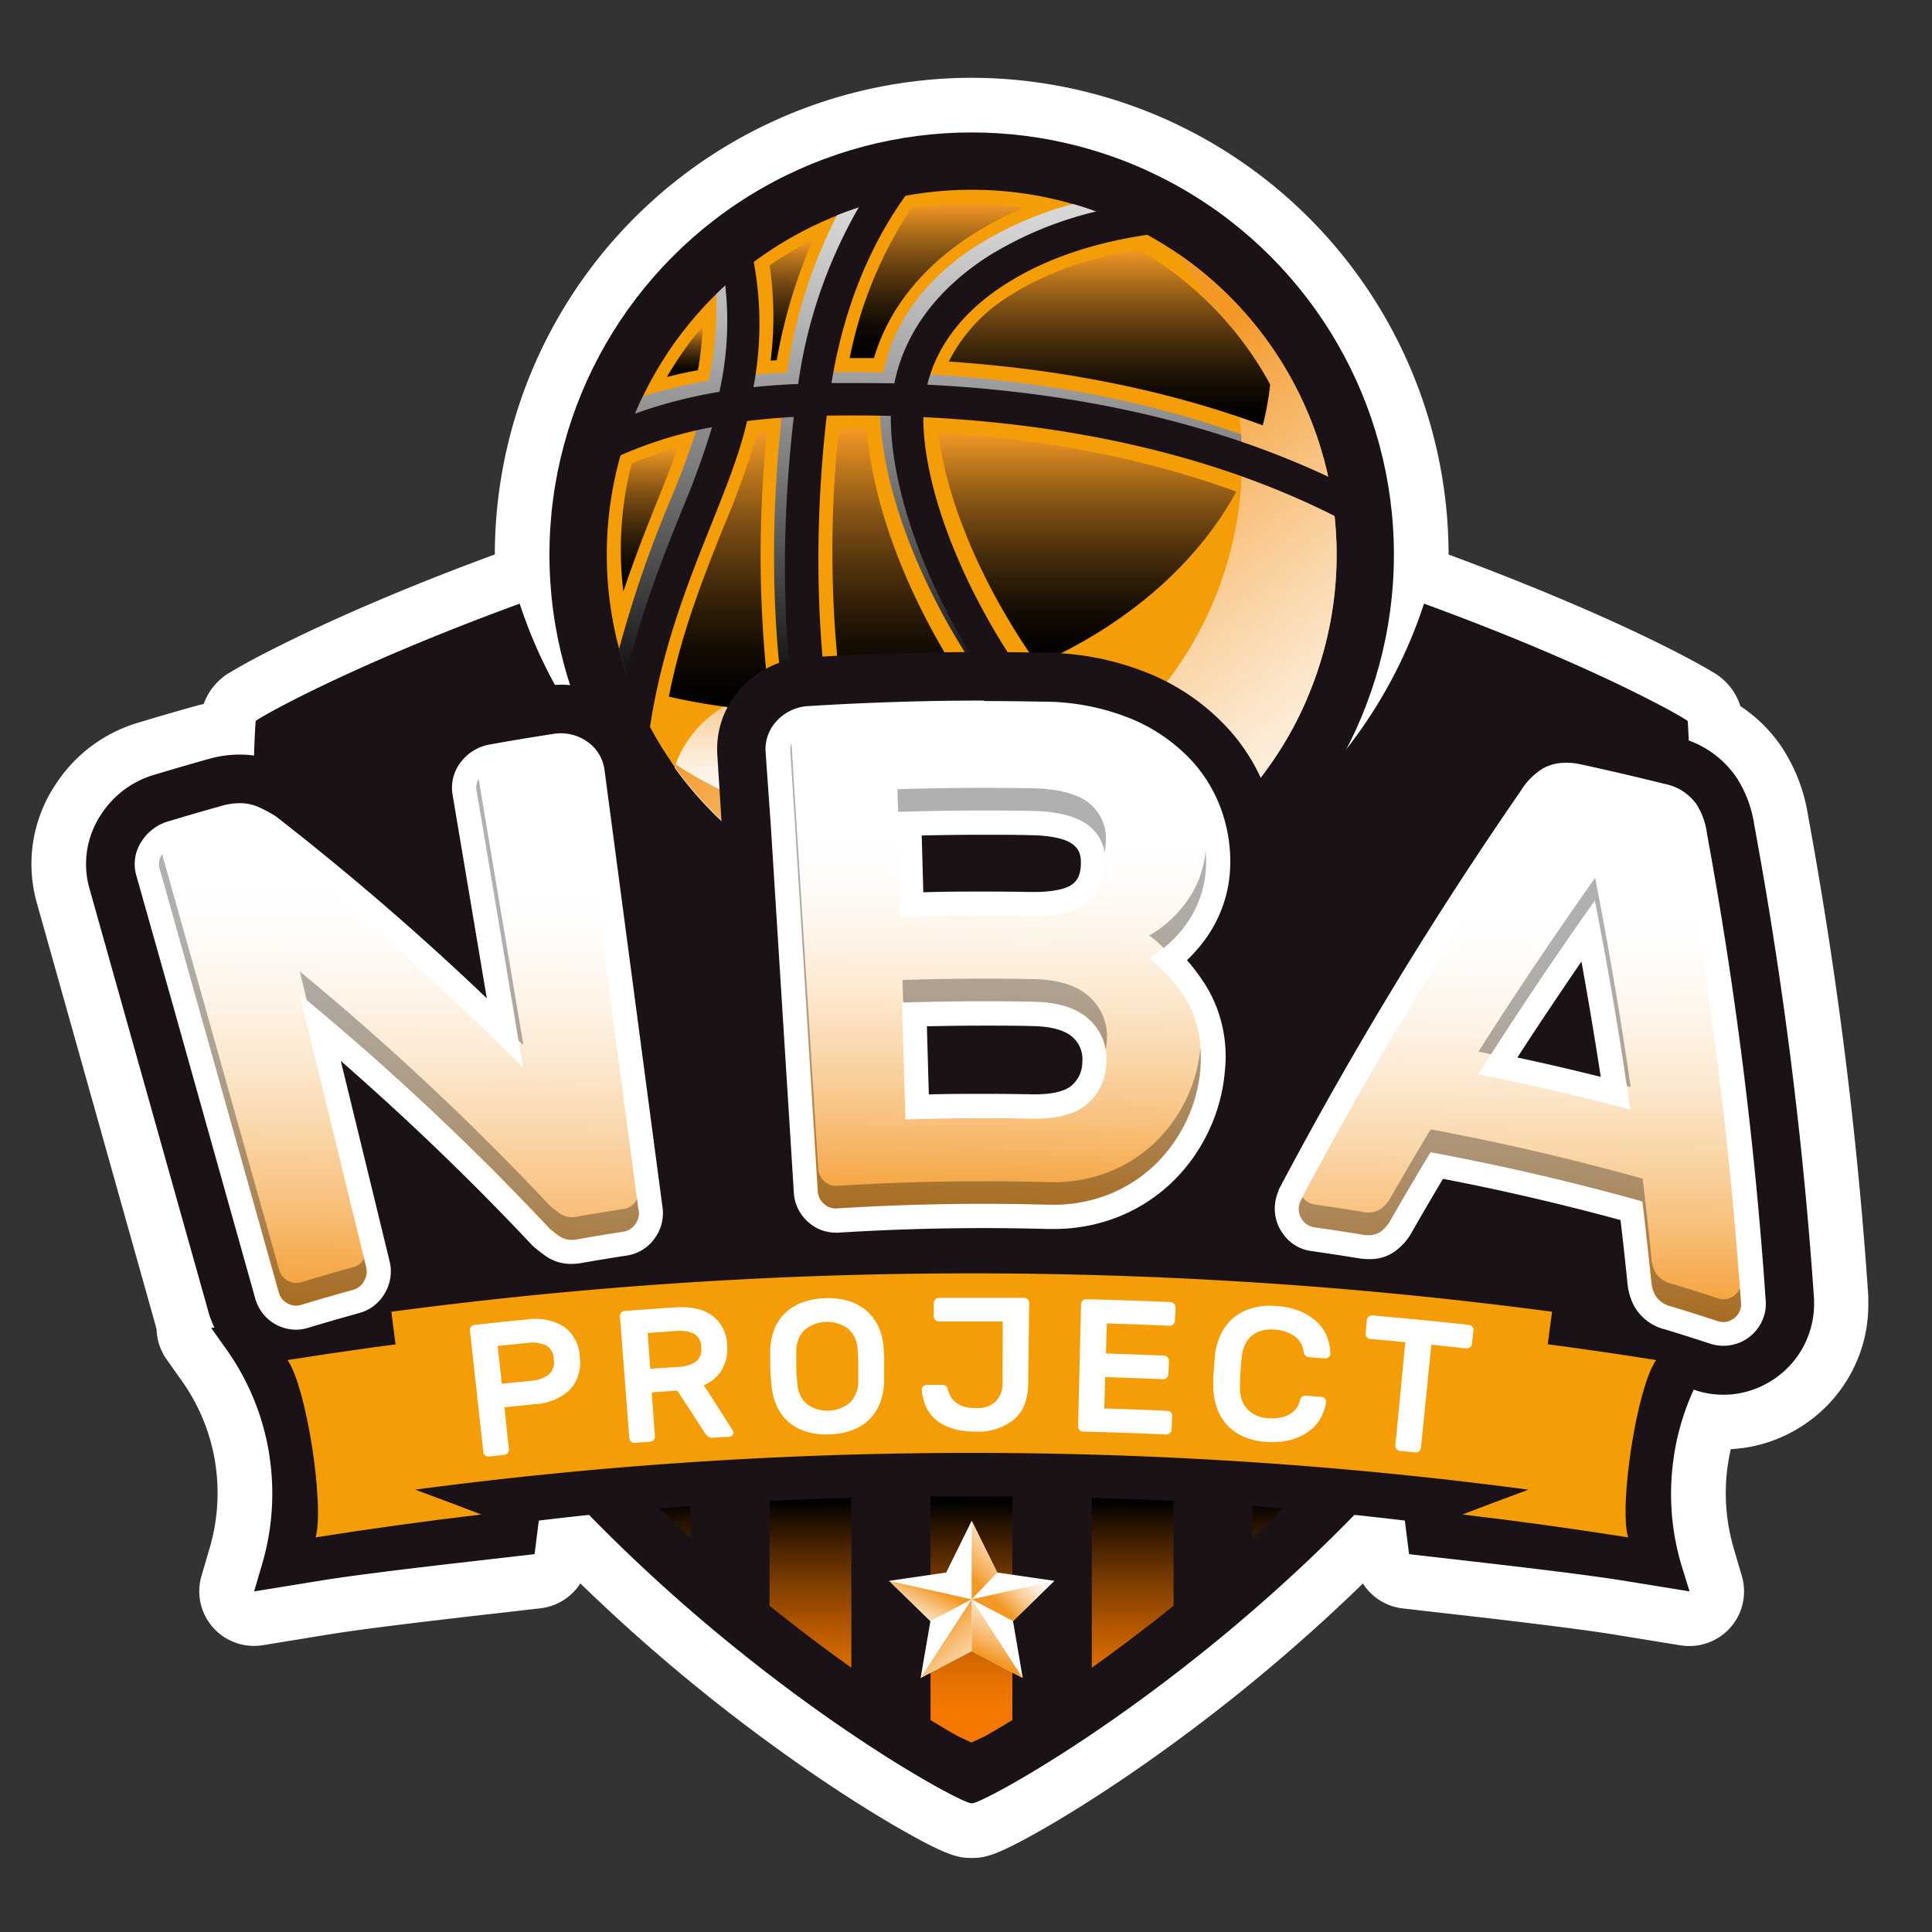 <svg xmlns="http://www.w3.org/2000/svg" xmlns:xlink="http://www.w3.org/1999/xlink" viewBox="0 0 318.33 318.33"><rect x="0" y="0" width="318.33" height="318.33" fill="#333333" stroke="none"/><defs><style>.cls-1{isolation:isolate;}.cls-2{fill:#fff;}.cls-3{fill:#1b1217;}.cls-4{fill:#f59d07;}.cls-27,.cls-5,.cls-7{mix-blend-mode:multiply;}.cls-5{fill:url(#linear-gradient);}.cls-17,.cls-6,.cls-8{mix-blend-mode:screen;}.cls-6{fill:url(#linear-gradient-2);}.cls-7{fill:url(#linear-gradient-3);}.cls-9{fill:url(#linear-gradient-4);}.cls-10{fill:url(#linear-gradient-5);}.cls-11{fill:url(#linear-gradient-6);}.cls-12{fill:url(#linear-gradient-7);}.cls-13{fill:url(#linear-gradient-8);}.cls-14{fill:url(#linear-gradient-9);}.cls-15{fill:url(#linear-gradient-10);}.cls-16{fill:url(#linear-gradient-11);}.cls-17{fill:url(#linear-gradient-12);}.cls-18{fill:url(#linear-gradient-13);}.cls-19{fill:url(#linear-gradient-14);}.cls-20{fill:url(#linear-gradient-15);}.cls-21{fill:url(#linear-gradient-16);}.cls-22{fill:url(#linear-gradient-17);}.cls-23{fill:url(#Gradient_bez_nazwy_14);}.cls-24{fill:url(#Gradient_bez_nazwy_14-2);}.cls-25{fill:url(#Gradient_bez_nazwy_14-3);}.cls-26{opacity:0.31;}.cls-27{opacity:0.6;}</style><linearGradient id="linear-gradient" x1="163.26" y1="105.96" x2="163.26" y2="135.64" gradientUnits="userSpaceOnUse"><stop offset="0" stop-color="#f39825"/><stop offset="0.09" stop-color="#f5a745"/><stop offset="0.27" stop-color="#f8c17d"/><stop offset="0.44" stop-color="#fad7ab"/><stop offset="0.6" stop-color="#fce9d0"/><stop offset="0.76" stop-color="#fef5ea"/><stop offset="0.89" stop-color="#fffcf9"/><stop offset="1" stop-color="#fff"/></linearGradient><linearGradient id="linear-gradient-2" x1="160.49" y1="-3.96" x2="160.49" y2="116.21" gradientUnits="userSpaceOnUse"><stop offset="0" stop-color="#fff"/><stop offset="0.1" stop-color="#f9f9f9"/><stop offset="0.22" stop-color="#eaeaea"/><stop offset="0.36" stop-color="#d0d0d0"/><stop offset="0.51" stop-color="#ababab"/><stop offset="0.67" stop-color="#7d7d7d"/><stop offset="0.83" stop-color="#444"/><stop offset="1" stop-color="#010101"/><stop offset="1"/></linearGradient><linearGradient id="linear-gradient-3" x1="157.18" y1="87.58" x2="214.48" y2="162.3" xlink:href="#linear-gradient"/><linearGradient id="linear-gradient-4" x1="118.58" y1="117.14" x2="118.58" y2="71.23" gradientUnits="userSpaceOnUse"><stop offset="0"/><stop offset="0.1" stop-color="#060301"/><stop offset="0.23" stop-color="#150d03"/><stop offset="0.37" stop-color="#2f1e07"/><stop offset="0.52" stop-color="#54340d"/><stop offset="0.69" stop-color="#825214"/><stop offset="0.85" stop-color="#ba751c"/><stop offset="1" stop-color="#f39825"/></linearGradient><linearGradient id="linear-gradient-5" x1="112.84" y1="62.11" x2="112.84" y2="53.73" xlink:href="#linear-gradient-4"/><linearGradient id="linear-gradient-6" x1="130.35" y1="59.41" x2="130.35" y2="39.53" xlink:href="#linear-gradient-4"/><linearGradient id="linear-gradient-7" x1="107" y1="97.46" x2="107" y2="73.75" xlink:href="#linear-gradient-4"/><linearGradient id="linear-gradient-8" x1="182.8" y1="70.11" x2="182.8" y2="41.15" xlink:href="#linear-gradient-4"/><linearGradient id="linear-gradient-9" x1="179.17" y1="109.47" x2="179.17" y2="71.25" xlink:href="#linear-gradient-4"/><linearGradient id="linear-gradient-10" x1="148.32" y1="117.09" x2="148.32" y2="70.78" xlink:href="#linear-gradient-4"/><linearGradient id="linear-gradient-11" x1="154.31" y1="59.08" x2="154.31" y2="33.57" xlink:href="#linear-gradient-4"/><linearGradient id="linear-gradient-12" x1="160.1" y1="247.3" x2="160.1" y2="281.33" gradientUnits="userSpaceOnUse"><stop offset="0"/><stop offset="0.2" stop-color="#422000"/><stop offset="0.41" stop-color="#813f00"/><stop offset="0.61" stop-color="#b25700"/><stop offset="0.77" stop-color="#d56900"/><stop offset="0.91" stop-color="#eb7300"/><stop offset="1" stop-color="#f37700"/></linearGradient><linearGradient id="linear-gradient-13" x1="168.41" y1="248.74" x2="158.61" y2="258.54" gradientUnits="userSpaceOnUse"><stop offset="0" stop-color="#fff"/><stop offset="0.11" stop-color="#fffcf9"/><stop offset="0.24" stop-color="#fef5ea"/><stop offset="0.4" stop-color="#fce9d0"/><stop offset="0.56" stop-color="#fad7ab"/><stop offset="0.73" stop-color="#f8c17d"/><stop offset="0.91" stop-color="#f5a745"/><stop offset="1" stop-color="#f39825"/></linearGradient><linearGradient id="linear-gradient-14" x1="171.46" y1="257.44" x2="164.64" y2="264.26" xlink:href="#linear-gradient-13"/><linearGradient id="linear-gradient-15" x1="168.52" y1="260.75" x2="162.86" y2="273.18" xlink:href="#linear-gradient-13"/><linearGradient id="linear-gradient-16" x1="166.02" y1="280.8" x2="153.91" y2="267.87" xlink:href="#linear-gradient-13"/><linearGradient id="linear-gradient-17" x1="149.27" y1="270.39" x2="153.49" y2="261.59" xlink:href="#linear-gradient-13"/><linearGradient id="Gradient_bez_nazwy_14" x1="65.7" y1="115.64" x2="65.7" y2="210.43" gradientTransform="translate(1.89 6.14) rotate(0.65)" gradientUnits="userSpaceOnUse"><stop offset="0.25" stop-color="#fff"/><stop offset="0.33" stop-color="#fffcf9"/><stop offset="0.43" stop-color="#fef5ea"/><stop offset="0.55" stop-color="#fce9d0"/><stop offset="0.67" stop-color="#fad7ab"/><stop offset="0.8" stop-color="#f8c17d"/><stop offset="0.93" stop-color="#f5a745"/><stop offset="1" stop-color="#f39825"/></linearGradient><linearGradient id="Gradient_bez_nazwy_14-2" x1="164.02" y1="109.44" x2="164.02" y2="193.41" xlink:href="#Gradient_bez_nazwy_14"/><linearGradient id="Gradient_bez_nazwy_14-3" x1="250.81" y1="118.61" x2="250.81" y2="210.43" xlink:href="#Gradient_bez_nazwy_14"/></defs><title>Artboard 2 kopiaLOGONBA</title><g class="cls-1"><g id="OBJECTS"><path class="cls-2" d="M160,301.62c-4.36,0-22.71-12.5-23.49-13A286.76,286.76,0,0,1,95.4,254.33l-2.62.29-.25,2a4.52,4.52,0,0,1-3.94,3.91l-6.78.78c-8.91,1-21.11,2.42-28,3.51l-11.19,1.82a4.4,4.4,0,0,1-.73.06,4.49,4.49,0,0,1-4.31-5.77l1.31-4.46A36.85,36.85,0,0,0,40,240.67l-.06-.41a36.28,36.28,0,0,0-6.31-15.37l-2.46-3.48a4.48,4.48,0,0,1-.8-3.06c-.11-.31-.21-.63-.3-.94L10.41,147.59a19.23,19.23,0,0,1,2.44-15.78,20.09,20.09,0,0,1,11.24-8.43c3-.92,6.07-1.81,9.08-2.65a24.39,24.39,0,0,1,4.38-.81c0-.4,0-.8.07-1.19,0-2.71,1.94-3.78,5.08-5.51,1.62-.89,4.39-2.36,8.41-4.29,6.61-3.18,17.7-8.14,32.92-13.7A4.56,4.56,0,0,1,85.58,95a4.89,4.89,0,0,1,.54,0q-.09-1.8-.09-3.6a74.08,74.08,0,0,1,148.15,0q0,1.8-.09,3.6a4.89,4.89,0,0,1,.54,0,4.6,4.6,0,0,1,1.55.27c15.22,5.56,26.31,10.52,32.92,13.7,4,1.93,6.79,3.4,8.41,4.29,3.15,1.73,5.1,2.81,5.08,5.52,0,.12,0,.24,0,.36a20.05,20.05,0,0,1,7.27,6.56,24.06,24.06,0,0,1,3.61,9.59,693.12,693.12,0,0,1,9.85,78.55l0,.3a1.93,1.93,0,0,1,0,.24v.31a19.09,19.09,0,0,1-.85,5.87A19.39,19.39,0,0,1,293,232.05a19.17,19.17,0,0,1-9,2.26,18.52,18.52,0,0,1-2.11-.12,35.14,35.14,0,0,0-1.52,6.06l-.07.43a37,37,0,0,0,1.11,15.8l1.31,4.46a4.49,4.49,0,0,1-4.32,5.77,4.37,4.37,0,0,1-.72-.06l-11.21-1.82c-6.9-1.09-19.1-2.49-28-3.51l-6.79-.78a4.52,4.52,0,0,1-3.94-3.91l-.25-2-2.62-.29a286.76,286.76,0,0,1-41.14,34.26c-.78.53-19.13,13-23.49,13Z"/><path class="cls-2" d="M160.1,21.82a69.55,69.55,0,0,1,61.75,101.61,78,78,0,0,0,12.78-24c28.76,10.5,43.47,19.13,43.45,19.35.08,1.09.11,2.17.16,3.25a15.88,15.88,0,0,1,7.9,6.1,19.72,19.72,0,0,1,2.92,7.86,689.1,689.1,0,0,1,9.79,78.08l0,.31v.31a14.9,14.9,0,0,1-19.57,14.34l-.23-.07a40,40,0,0,0-3.22,10.57l-.06.43A41.12,41.12,0,0,0,277,257.74l1.31,4.47-11.21-1.82c-8.93-1.42-26-3.26-35-4.32l-.7-5.53c-2.87-.33-5.62-.63-8.33-.91-29.89,30.65-61.11,47.5-62.94,47.5a.1.1,0,0,1-.08,0s0,0-.07,0c-1.84,0-33-16.85-62.94-47.5-2.71.28-5.47.58-8.33.91l-.7,5.53c-9,1.06-26.05,2.9-35,4.32l-11.21,1.82,1.31-4.47A41.12,41.12,0,0,0,44.41,240l-.06-.43a40.81,40.81,0,0,0-7.08-17.27l-2.47-3.48.54-.09a14.57,14.57,0,0,1-1-2.53L14.74,146.37a14.71,14.71,0,0,1,1.9-12.12,15.67,15.67,0,0,1,8.75-6.57c3-.9,6-1.78,9-2.62a18.86,18.86,0,0,1,5.07-.72,17.41,17.41,0,0,1,2.41.19c.05-1.89.13-3.8.25-5.72,0-.22,14.7-8.85,43.46-19.35a77.61,77.61,0,0,0,5.81,13.4c.34,0,.68,0,1,0,.51,0,1,0,1.53.09A69.58,69.58,0,0,1,160.1,21.82m0-9A78.66,78.66,0,0,0,81.53,91.36c-14.9,5.47-25.81,10.36-32.37,13.52-4.11,2-7,3.48-8.63,4.4-.94.52-1.77,1-2.39,1.37A9.9,9.9,0,0,0,33.56,116c-.54.11-1.07.25-1.6.4-3.05.85-6.14,1.75-9.17,2.67a24.51,24.51,0,0,0-13.71,10.3,23.58,23.58,0,0,0-3,19.44L25.7,218.63c0,.12.07.24.1.36a9,9,0,0,0,1.66,5l2.46,3.48a31.89,31.89,0,0,1,5.53,13.45l.06.4a32.3,32.3,0,0,1-1,13.87l-1.31,4.47a9,9,0,0,0,8.63,11.53,10,10,0,0,0,1.45-.11l11.21-1.83c6.79-1.07,18.93-2.47,27.8-3.48l6.8-.78a9,9,0,0,0,6.53-4.1A291.27,291.27,0,0,0,134,292.3c6.79,4.64,12,7.76,15.2,9.55,7.05,4,8.87,4.28,10.83,4.28h.15c2,0,3.77-.3,10.82-4.27,3.19-1.8,8.42-4.92,15.21-9.56a291.27,291.27,0,0,0,38.35-31.39,9,9,0,0,0,6.53,4.1l6.8.78c8.87,1,21,2.41,27.84,3.49l11.17,1.82a10,10,0,0,0,1.44.11A9,9,0,0,0,287,259.68l-1.31-4.47a32.31,32.31,0,0,1-1-13.87l.07-.4c.11-.72.25-1.45.42-2.17a23.6,23.6,0,0,0,9.89-2.73,23.86,23.86,0,0,0,11.76-14.2,23.49,23.49,0,0,0,1-7.26v-.31c0-.15,0-.31,0-.46l0-.31a698.65,698.65,0,0,0-9.9-79,28.58,28.58,0,0,0-4.29-11.3,24.52,24.52,0,0,0-6.88-6.85,9.82,9.82,0,0,0-4.69-5.69c-.62-.38-1.45-.85-2.39-1.37-1.67-.92-4.52-2.43-8.63-4.4-6.56-3.16-17.47-8-32.37-13.52A78.67,78.67,0,0,0,160.1,12.82Z"/><path class="cls-3" d="M278.08,118.81c0-.22-14.69-8.85-43.45-19.35a78.38,78.38,0,0,1-149,0C56.82,110,42.11,118.59,42.12,118.81c-7.35,111.92,116.71,179.68,118,178.29C161.38,298.49,285.44,230.73,278.08,118.81Z"/><circle class="cls-3" cx="160.1" cy="91.39" r="69.57"/><circle class="cls-4" cx="160.1" cy="91.39" r="60.13"/><path class="cls-5" d="M160.1,151.52a60.15,60.15,0,0,0,55.23-36.31l-6.33-.45c-.41,0-.8,0-1.19,0a16.73,16.73,0,0,0-6.32,1.22,19.15,19.15,0,0,0-3.35,1.78,9,9,0,0,0-7.11-3.93q-5.21-.21-10.4-.35h-.26a8.8,8.8,0,0,0-5.87,2.23,8.92,8.92,0,0,0-6.1-2.46q-4,0-8,0h-2.55a8.86,8.86,0,0,0-6.85,3.2,17.07,17.07,0,0,0-9.89-3h-.48c-4.31.11-8.63.27-12.87.46h-.19l0,.29,0-.29a18.05,18.05,0,0,0-6.9,1.77,18.61,18.61,0,0,0-9.11,9.62c-.16.38-.28.77-.42,1.16A60,60,0,0,0,160.1,151.52Z"/><path class="cls-6" d="M218.07,77.56c0-.14-.06-.27-.1-.4-15.54-7.44-37.39-14.12-67-15.6,1.58-6.51,6-12.21,13-16.64,6.07-3.86,13.54-6.45,22-7.83a60.39,60.39,0,0,0-9.19-3.48,58.17,58.17,0,0,0-15.7,6.78c-8.54,5.43-13.87,12.64-15.54,21-3.35-.09-6.81-.11-10.36-.07A73.61,73.61,0,0,1,145.6,33a60.32,60.32,0,0,0-7.68,2.47,82.66,82.66,0,0,0-8.24,25.93c-2.52.1-5,.27-7.38.52a59,59,0,0,0,.54-17.74A62.22,62.22,0,0,0,118,48.5a58.3,58.3,0,0,1-1.24,14.24,81.14,81.14,0,0,0-10.82,2.57A58.44,58.44,0,0,0,103.2,72a71.79,71.79,0,0,1,12.3-3.54,139.18,139.18,0,0,1-5.1,14.06,190.18,190.18,0,0,0-8.4,24.42,59.35,59.35,0,0,0,3.5,9.68c2.06-12.5,6.26-23,9.89-32.1,2.52-6.28,4.72-11.8,5.88-17Q125,67,129,66.83c-2.4,20.75-2.9,49.85,6.87,76.46.4,1.1.84,2.17,1.27,3.23a59.17,59.17,0,0,0,7,2.32c-13.58-29.78-11.66-65.51-9.71-82.18,3.62,0,7.15,0,10.56,0C144.82,80,152.4,102.07,170.43,123a130.39,130.39,0,0,0,19.73,18.58q2.43-1.49,4.7-3.19a125.56,125.56,0,0,1-20.36-18.89c-16.39-19-24.3-40.12-24.18-52.57,31.22,1.52,53.48,8.91,68.65,16.74A60.75,60.75,0,0,0,218.07,77.56Z"/><path class="cls-7" d="M194.11,41.8a60.13,60.13,0,0,1-83.6,83.59,60.13,60.13,0,1,0,83.6-83.59Z"/><g class="cls-8"><path class="cls-9" d="M126.37,71.23l-1.58.15a143,143,0,0,1-5.48,15.24c-3.29,8.21-7,17.39-9.1,28.16A98.42,98.42,0,0,0,127,117.14,197.19,197.19,0,0,1,126.37,71.23Z"/><path class="cls-10" d="M115.79,53.73a57.48,57.48,0,0,0-5.9,8.38Q112.4,61.47,115,61A55.45,55.45,0,0,0,115.79,53.73Z"/><path class="cls-11" d="M126.81,43.71a58.14,58.14,0,0,1,.17,15.7l1-.06a87.37,87.37,0,0,1,5.95-19.82A56.57,56.57,0,0,0,126.81,43.71Z"/><path class="cls-12" d="M108.42,82.26c1.18-3,2.33-5.82,3.3-8.51a64.7,64.7,0,0,0-7.64,2.61,57.11,57.11,0,0,0-1.37,21.1C104.59,91.82,106.63,86.71,108.42,82.26Z"/><path class="cls-13" d="M209.28,63.34a57,57,0,0,0-21.65-22.19c-8.29,1.33-15.35,3.83-21,7.42a27,27,0,0,0-10.3,11c19,1.29,36.3,4.82,51.73,10.51A46.87,46.87,0,0,0,209.28,63.34Z"/><path class="cls-14" d="M203.7,81c-14.51-5.31-30.94-8.58-49.07-9.75,1,9.58,6.19,23.89,16.31,38.22C185.57,103,197.17,93,203.7,81Z"/><path class="cls-15" d="M142.84,70.8c-1.07,0-2.16,0-3.25,0h-1.37a188.15,188.15,0,0,0,.77,46.31,96.5,96.5,0,0,0,20.5-3.49C148.33,97,143.57,81.34,142.84,70.8Z"/><path class="cls-16" d="M159.24,33.57a57,57,0,0,0-9.07.74A68.41,68.41,0,0,0,140,59c1.37,0,2.72,0,4,0,2.37-8.08,8-15.1,16.32-20.41a55.35,55.35,0,0,1,8.33-4.32A56.84,56.84,0,0,0,159.24,33.57Z"/></g><path class="cls-3" d="M103.53,68.56a79,79,0,0,1,15-4A52.79,52.79,0,0,0,119.37,46q2.22-2,4.64-3.77a55.68,55.68,0,0,1,.13,21.56c2.38-.25,4.85-.42,7.37-.52a80.62,80.62,0,0,1,10.61-30.17,59.24,59.24,0,0,1,7.79-1.83C144.14,39,139.25,49.35,137,63.11c3.55,0,7,0,10.36.06,1.67-8.31,7-15.52,15.54-21a60.36,60.36,0,0,1,19.29-7.68,60.5,60.5,0,0,1,8.28,4c-9.59,1.24-18,4-24.68,8.25-7,4.43-11.4,10.13-13,16.64,29.62,1.49,51.48,8.17,67,15.61a59.84,59.84,0,0,1,1,6.48c-15.17-7.83-37.43-15.22-68.65-16.74-.11,12.45,7.79,33.55,24.18,52.57a125.56,125.56,0,0,0,20.36,18.89q-2.26,1.71-4.7,3.19a130.39,130.39,0,0,1-19.73-18.58c-18-20.91-25.61-43-25.47-56.27-3.41-.09-6.94-.1-10.56-.05-1.95,16.68-3.88,52.45,9.73,82.24a59.42,59.42,0,0,1-6.89-2c-.48-1.18-1-2.35-1.4-3.56-9.76-26.61-9.27-55.71-6.87-76.46q-4,.21-7.7.68c-1.16,5.16-3.36,10.68-5.88,17-3.9,9.75-8.48,21.17-10.33,34.93a60.75,60.75,0,0,1-4-8.61c2.33-10.82,6.06-20.14,9.34-28.32a140,140,0,0,0,5.1-14,68.47,68.47,0,0,0-16.09,5.1A59.5,59.5,0,0,1,103.53,68.56Z"/><path class="cls-17" d="M193.37,247.29v17.28c-4.79,3.87-9.33,7.27-13.48,10.22v-28C184.48,246.9,188.94,247.07,193.37,247.29Zm13,.82v5.22c1.69-1.55,3.38-3.16,5.08-4.81C209.78,248.37,208.09,248.24,206.41,248.11Zm-46.31-1.55-6.74,0v36.85c1.74,1.06,3.28,2,4.59,2.7l2.15,1,2.16-1c1.31-.74,2.85-1.64,4.59-2.7V246.58Zm-33.26.73v17.28c4.79,3.88,9.33,7.28,13.48,10.22v-28C135.73,246.9,131.27,247.07,126.84,247.29Zm-18.13,1.23c1.7,1.65,3.4,3.26,5.09,4.81v-5.22C112.12,248.24,110.42,248.37,108.71,248.52Z"/><path class="cls-3" d="M275.86,239.56a40.81,40.81,0,0,1,7.08-17.27l2.47-3.48L274,217c-3.45-.54-7-1.07-10.94-1.63l.85-13.43h-8.18c-31.9-4.23-63.45.7-95.63.7A735.67,735.67,0,0,0,63.53,209l-7.1.94.72,5.41c-3.92.56-7.5,1.09-10.94,1.63L34.8,218.81l2.47,3.48a40.81,40.81,0,0,1,7.08,17.27l.06.43a41.12,41.12,0,0,1-1.23,17.75l-1.31,4.47,11.21-1.82c8.93-1.42,26-3.26,35-4.32l.7-5.53a560.1,560.1,0,0,1,71.34-4,560.15,560.15,0,0,1,71.35,4l.7,5.53c9,1.06,26,2.9,35,4.32l11.21,1.82L277,257.74A41.12,41.12,0,0,1,275.8,240Z"/><polygon class="cls-2" points="160.1 272.04 151.69 276.47 153.3 267.1 146.49 260.47 155.9 259.1 160.1 250.58 164.31 259.1 173.71 260.47 166.91 267.1 168.51 276.47 160.1 272.04"/><polygon class="cls-18" points="160.1 250.58 160.1 263.52 164.31 259.1 160.1 250.58"/><polygon class="cls-19" points="173.71 260.47 160.1 263.52 166.91 267.1 173.71 260.47"/><polygon class="cls-20" points="168.51 276.47 160.1 263.52 160.1 272.04 168.51 276.47"/><polygon class="cls-21" points="151.69 276.47 160.1 263.52 160.1 272.04 151.69 276.47"/><polygon class="cls-22" points="146.49 260.47 160.1 263.52 153.3 267.1 146.49 260.47"/><path class="cls-3" d="M92.41,124.82a3.44,3.44,0,0,1,1.93.58,2.7,2.7,0,0,1,1.3,2l9.57,72.1a3,3,0,0,1-.59,2.25,2.83,2.83,0,0,1-1.93,1.2c-2.51.39-5,.81-7.54,1.25a5.67,5.67,0,0,1-1,.09,3.29,3.29,0,0,1-2-.59,18.51,18.51,0,0,1-1.66-1.3A443.76,443.76,0,0,0,49.35,163.8q5.48,22.48,11,45a3.06,3.06,0,0,1-.35,2.3,2.94,2.94,0,0,1-1.8,1.43c-2.87.79-5.72,1.62-8.57,2.48a2.83,2.83,0,0,1-.85.13,2.89,2.89,0,0,1-1.4-.38,2.85,2.85,0,0,1-1.42-1.8L26.3,143.12a2.76,2.76,0,0,1,.42-2.36,3.73,3.73,0,0,1,2.13-1.59q4.38-1.32,8.78-2.55a6.74,6.74,0,0,1,1.83-.28,3.77,3.77,0,0,1,1.68.36,22.48,22.48,0,0,1,2,1.08,457.55,457.55,0,0,1,43.05,38.16l-7.68-45.72a2.78,2.78,0,0,1,.66-2.3,3.66,3.66,0,0,1,2.27-1.33c3.45-.61,6.89-1.18,10.35-1.72a4.44,4.44,0,0,1,.62-.05m0-12A17,17,0,0,0,90,113c-3.53.55-7.1,1.14-10.61,1.77a15.6,15.6,0,0,0-9.5,5.59,14.76,14.76,0,0,0-3.17,11.84l1.83,10.87q-8.8-7.59-18-14.76l-.42-.32-.45-.29a30.82,30.82,0,0,0-3.23-1.79,15.69,15.69,0,0,0-7-1.58,18.86,18.86,0,0,0-5.07.72c-3,.84-6,1.72-9,2.62a15.67,15.67,0,0,0-8.75,6.57,14.71,14.71,0,0,0-1.9,12.12l19.62,69.82a15,15,0,0,0,14.38,10.93,15.1,15.1,0,0,0,4.31-.64c2.75-.83,5.55-1.64,8.31-2.41A15.15,15.15,0,0,0,72,205.94l-1.76-7.19q5.92,5.82,11.57,11.84l.32.34.35.32a30.33,30.33,0,0,0,2.7,2.14,15.3,15.3,0,0,0,9,2.87,17.63,17.63,0,0,0,3-.27c2.42-.43,4.88-.83,7.31-1.21a14.87,14.87,0,0,0,9.79-6,15,15,0,0,0,2.78-10.9l-9.57-72.1a14.6,14.6,0,0,0-6.65-10.45,15.54,15.54,0,0,0-8.47-2.52Z"/><path class="cls-3" d="M162.17,119.45c3.1,0,6.2,0,9.3.1a34.67,34.67,0,0,1,13.68,2.68,24.74,24.74,0,0,1,8.48,6,19.86,19.86,0,0,1,4.21,7.55,21.07,21.07,0,0,1,.88,7.36,17.51,17.51,0,0,1-1.44,5.93,17.72,17.72,0,0,1-2.68,4.31,21,21,0,0,1-3,2.9,13.49,13.49,0,0,1-2.31,1.54,23.92,23.92,0,0,1,6.29,7.17c1.82,3.05,2.52,6.79,2.16,11.21a24.49,24.49,0,0,1-2.25,8.35,24.79,24.79,0,0,1-5.11,7.23,23.63,23.63,0,0,1-7.72,5,24.43,24.43,0,0,1-9.36,1.69h-.9q-5.17-.13-10.35-.14-12.1,0-24.21.76h-.19a2.77,2.77,0,0,1-1.93-.77,3,3,0,0,1-1-2.07l-4.56-72.65a2.78,2.78,0,0,1,.9-2.21,3.55,3.55,0,0,1,2.39-1.06q14.32-.9,28.68-.9m-13.89,31.67q6.93-.23,13.86-.22c2.5,0,5,0,7.51.07h.66c3.85,0,6.71-.63,8.6-1.94a7.65,7.65,0,0,0,3.18-6.35,7.49,7.49,0,0,0-2.71-6.61c-1.94-1.54-5.09-2.38-9.43-2.46-2.6,0-5.2-.07-7.79-.07q-7.2,0-14.37.23.24,8.68.49,17.35m.94,33.35q6.43-.21,12.88-.21,3.94,0,7.89.08h.59c3.81,0,6.65-.77,8.55-2.38a9,9,0,0,0,3.19-6.79,8.77,8.77,0,0,0-2.76-7.12c-2-1.89-5.06-2.91-9.21-3q-4.11-.07-8.23-.08-6.72,0-13.45.22.27,9.63.55,19.26m12.95-77c-9.77,0-19.68.31-29.43.92a15.56,15.56,0,0,0-10.12,4.54,14.72,14.72,0,0,0-4.39,11.46L122.78,197a15,15,0,0,0,4.92,10.21,14.82,14.82,0,0,0,10,3.88l.94,0c7.78-.48,15.67-.73,23.46-.73,3.33,0,6.7.05,10,.14h1.22a36.63,36.63,0,0,0,13.9-2.58,35.51,35.51,0,0,0,11.6-7.56,37,37,0,0,0,10.91-23.16c.56-7-.73-13.12-3.83-18.32l-.19-.32a31.69,31.69,0,0,0,2.47-4.46,29.34,29.34,0,0,0,2.48-10,32.75,32.75,0,0,0-1.3-11.59,31.9,31.9,0,0,0-6.69-12.11,36.43,36.43,0,0,0-12.55-9.09,46.4,46.4,0,0,0-18.42-3.77c-3.17-.06-6.38-.1-9.55-.1Z"/><path class="cls-3" d="M258,129.69a6.54,6.54,0,0,1,1.4.16q7,1.52,13.9,3.23a4.55,4.55,0,0,1,2.81,1.7,8.14,8.14,0,0,1,1.1,3.24,678.4,678.4,0,0,1,9.65,76.89,2.59,2.59,0,0,1-.13.78,2.85,2.85,0,0,1-1.46,1.76,2.79,2.79,0,0,1-1.35.36,2.83,2.83,0,0,1-.9-.15c-2.52-.83-5-1.62-7.57-2.39a4.23,4.23,0,0,1-2.7-1.81,5.75,5.75,0,0,1-.68-2.13q-.68-6.71-1.49-13.4-17.33-4.85-34.91-8.11-3.44,5.72-6.75,11.48a5.64,5.64,0,0,1-1.48,1.63,3,3,0,0,1-1.94.55,8,8,0,0,1-1.22-.11q-3.87-.63-7.76-1.18A2.83,2.83,0,0,1,214.6,201a3,3,0,0,1-.6-2.24,2.8,2.8,0,0,1,.2-.77,642.74,642.74,0,0,1,39.7-65.4,7.51,7.51,0,0,1,2.3-2.45,3.37,3.37,0,0,1,1.82-.46m10.62,53.14q-2.47-17.22-5.86-34.47-10,14.13-19.23,28.65,12.62,2.52,25.09,5.82M258,117.69h0A15.52,15.52,0,0,0,250,119.9a19.3,19.3,0,0,0-6,6,658.12,658.12,0,0,0-40.34,66.48l-.13.25-.12.26a14.39,14.39,0,0,0-1.25,4.4A15,15,0,0,0,205,208.19a14.84,14.84,0,0,0,9.88,5.88c2.5.36,5,.74,7.52,1.15a20.14,20.14,0,0,0,3.14.26,14.89,14.89,0,0,0,9.38-3.13,17.83,17.83,0,0,0,4.48-5.12c.76-1.33,1.53-2.67,2.31-4,6,1.25,12,2.64,17.92,4.17.18,1.7.36,3.4.53,5.09a18.07,18.07,0,0,0,1.94,6.43c1.32,2.59,4.12,6.07,9.9,7.83,2.44.74,4.9,1.52,7.33,2.31a14.69,14.69,0,0,0,11.57-1,14.92,14.92,0,0,0,8-13.35v-.31l0-.31A689.1,689.1,0,0,0,289.06,136a19.72,19.72,0,0,0-2.92-7.86,16.2,16.2,0,0,0-9.92-6.72c-4.72-1.17-9.52-2.29-14.26-3.32a19.31,19.31,0,0,0-3.94-.43Z"/><path class="cls-23" d="M48.74,217.12a4.78,4.78,0,0,1-2.38-.64,4.87,4.87,0,0,1-2.37-3L24.37,143.66a4.76,4.76,0,0,1,.67-4,5.64,5.64,0,0,1,3.23-2.42c2.9-.88,5.87-1.74,8.82-2.57a9.07,9.07,0,0,1,2.37-.35,5.79,5.79,0,0,1,2.56.56,22.34,22.34,0,0,1,2.21,1.2l.07.05.07.06a462.78,462.78,0,0,1,38.82,33.93l-6.66-39.59a4.84,4.84,0,0,1,1.08-3.89,5.75,5.75,0,0,1,3.48-2c3.45-.61,6.94-1.19,10.39-1.72a5.94,5.94,0,0,1,.93-.08,5.39,5.39,0,0,1,3,.9,4.65,4.65,0,0,1,2.2,3.38l9.57,72.11a5.05,5.05,0,0,1-1,3.69,4.89,4.89,0,0,1-3.24,2c-2.51.39-5,.8-7.5,1.24a7.82,7.82,0,0,1-1.33.12,5.29,5.29,0,0,1-3.16-1,22.82,22.82,0,0,1-1.83-1.44l-.11-.11a445,445,0,0,0-36.34-34.51l9.52,39.08a5.05,5.05,0,0,1-.56,3.77,4.94,4.94,0,0,1-3,2.36c-2.82.78-5.69,1.61-8.53,2.47A5,5,0,0,1,48.74,217.12Z"/><path class="cls-2" d="M92.41,124.82a3.44,3.44,0,0,1,1.93.58,2.7,2.7,0,0,1,1.3,2l9.57,72.1a3,3,0,0,1-.59,2.25,2.83,2.83,0,0,1-1.93,1.2c-2.51.39-5,.81-7.54,1.25a5.67,5.67,0,0,1-1,.09,3.29,3.29,0,0,1-2-.59,18.51,18.51,0,0,1-1.66-1.3A443.76,443.76,0,0,0,49.35,163.8q5.48,22.48,11,45a3.06,3.06,0,0,1-.35,2.3,2.94,2.94,0,0,1-1.8,1.43c-2.87.79-5.72,1.62-8.57,2.48a2.83,2.83,0,0,1-.85.13,2.89,2.89,0,0,1-1.4-.38,2.85,2.85,0,0,1-1.42-1.8L26.3,143.12a2.76,2.76,0,0,1,.42-2.36,3.73,3.73,0,0,1,2.13-1.59q4.38-1.32,8.78-2.55a6.74,6.74,0,0,1,1.83-.28,3.77,3.77,0,0,1,1.68.36,22.48,22.48,0,0,1,2,1.08,457.55,457.55,0,0,1,43.05,38.16l-7.68-45.72a2.78,2.78,0,0,1,.66-2.3,3.66,3.66,0,0,1,2.27-1.33c3.45-.61,6.89-1.18,10.35-1.72a4.44,4.44,0,0,1,.62-.05m0-4a8.75,8.75,0,0,0-1.24.1c-3.46.54-7,1.12-10.43,1.74a7.65,7.65,0,0,0-4.68,2.74,6.87,6.87,0,0,0-1.5,5.48l.86,5.11,4.79,28.5C69.24,154,57.63,144,45.61,134.63l-.14-.11-.15-.1a24.68,24.68,0,0,0-2.42-1.31,7.69,7.69,0,0,0-3.44-.77,10.58,10.58,0,0,0-2.91.43c-2.95.82-5.92,1.69-8.85,2.57a7.74,7.74,0,0,0-4.34,3.25,6.73,6.73,0,0,0-.91,5.62l6,21.26L42.07,214a7,7,0,0,0,6.67,5.09,6.88,6.88,0,0,0,2-.3c2.81-.85,5.66-1.67,8.49-2.46a6.86,6.86,0,0,0,4.19-3.28,7,7,0,0,0,.77-5.25l-3.65-15-4.39-18c11,9.62,21.57,19.77,31.46,30.3l.11.11.11.11c.46.41,1.08.9,2,1.58a7.26,7.26,0,0,0,4.33,1.35,9.68,9.68,0,0,0,1.67-.15c2.47-.44,5-.85,7.47-1.23a6.87,6.87,0,0,0,4.55-2.8,7,7,0,0,0,1.31-5.14l-4.44-33.49L99.6,126.84a6.73,6.73,0,0,0-3.08-4.8,7.48,7.48,0,0,0-4.11-1.22Z"/><path class="cls-24" d="M137.69,201.11a4.78,4.78,0,0,1-3.27-1.29,5,5,0,0,1-1.66-3.43l-4.55-72.65a4.77,4.77,0,0,1,1.47-3.75,5.66,5.66,0,0,1,3.68-1.64c9.55-.59,19.24-.9,28.81-.9,3.1,0,6.24,0,9.34.1A36.67,36.67,0,0,1,186,120.41a26.67,26.67,0,0,1,9.16,6.55,22,22,0,0,1,4.62,8.31,23.07,23.07,0,0,1,1,8.07A19.51,19.51,0,0,1,199.1,150a20,20,0,0,1-3,4.78,23.26,23.26,0,0,1-3.25,3.16l-.2.16a28.3,28.3,0,0,1,4.67,6,20.56,20.56,0,0,1,2.44,12.39,26.92,26.92,0,0,1-8,16.84,25.41,25.41,0,0,1-8.37,5.42,26.59,26.59,0,0,1-10.11,1.84h-1c-3.42-.09-6.88-.14-10.3-.14-8,0-16.1.26-24.08.75Zm13.47-18.7c3.64-.1,7.32-.15,11-.15,2.62,0,5.29,0,7.92.08h.55c3.33,0,5.77-.64,7.26-1.9a7.07,7.07,0,0,0,2.49-5.36,6.85,6.85,0,0,0-2.15-5.58c-1.62-1.55-4.27-2.37-7.87-2.44-2.71,0-5.46-.08-8.18-.08-3.78,0-7.61,0-11.4.16Zm-.94-33.35c4-.1,8-.16,11.92-.16,2.52,0,5,0,7.55.07h.62c3.44,0,5.95-.53,7.46-1.58a5.75,5.75,0,0,0,2.33-4.8,5.52,5.52,0,0,0-2-5c-1.59-1.26-4.43-2-8.23-2-2.57,0-5.18-.07-7.75-.07-4.09,0-8.22.06-12.32.17Z"/><path class="cls-2" d="M162.17,119.45c3.1,0,6.2,0,9.3.1a34.67,34.67,0,0,1,13.68,2.68,24.74,24.74,0,0,1,8.48,6,19.86,19.86,0,0,1,4.21,7.55,21.07,21.07,0,0,1,.88,7.36,17.51,17.51,0,0,1-1.44,5.93,17.72,17.72,0,0,1-2.68,4.31,21,21,0,0,1-3,2.9,13.49,13.49,0,0,1-2.31,1.54,23.92,23.92,0,0,1,6.29,7.17c1.82,3.05,2.52,6.79,2.16,11.21a24.49,24.49,0,0,1-2.25,8.35,24.79,24.79,0,0,1-5.11,7.23,23.63,23.63,0,0,1-7.72,5,24.43,24.43,0,0,1-9.36,1.69h-.9q-5.17-.13-10.35-.14-12.1,0-24.21.76h-.19a2.77,2.77,0,0,1-1.93-.77,3,3,0,0,1-1-2.07l-4.56-72.65a2.78,2.78,0,0,1,.9-2.21,3.55,3.55,0,0,1,2.39-1.06q14.32-.9,28.68-.9m-13.89,31.67q6.93-.23,13.86-.22c2.5,0,5,0,7.51.07h.66c3.85,0,6.71-.63,8.6-1.94a7.65,7.65,0,0,0,3.18-6.35,7.49,7.49,0,0,0-2.71-6.61c-1.94-1.54-5.09-2.38-9.43-2.46-2.6,0-5.2-.07-7.79-.07q-7.2,0-14.37.23.24,8.68.49,17.35m.94,33.35q6.43-.21,12.88-.21,3.94,0,7.89.08h.59c3.81,0,6.65-.77,8.55-2.38a9,9,0,0,0,3.19-6.79,8.77,8.77,0,0,0-2.76-7.12c-2-1.89-5.06-2.91-9.21-3q-4.11-.07-8.23-.08-6.72,0-13.45.22.27,9.63.55,19.26m12.95-69c-9.61,0-19.34.31-28.93.91a7.61,7.61,0,0,0-5,2.22,6.81,6.81,0,0,0-2.06,5.29L127,136l3.8,60.51a6.93,6.93,0,0,0,2.31,4.79,6.74,6.74,0,0,0,4.61,1.8h.44c7.94-.5,16-.75,24-.75,3.4,0,6.84.05,10.24.14h1a28.56,28.56,0,0,0,10.87-2,27.64,27.64,0,0,0,9-5.84,28.85,28.85,0,0,0,5.93-8.4,28.43,28.43,0,0,0,2.61-9.71A22.47,22.47,0,0,0,199.05,163a32.52,32.52,0,0,0-3.47-4.79,28.42,28.42,0,0,0,2-2.15,22,22,0,0,0,3.29-5.26,21.45,21.45,0,0,0,1.79-7.29,25.11,25.11,0,0,0-1-8.77,23.93,23.93,0,0,0-5-9.07,28.65,28.65,0,0,0-9.84-7.06,38.58,38.58,0,0,0-15.26-3c-3.11-.06-6.27-.1-9.38-.1ZM151.9,137.66c3.42-.08,6.85-.12,10.26-.12,2.56,0,5.16,0,7.72.07,4.45.08,6.31,1,7,1.6s1.29,1.3,1.21,3.29-.83,2.8-1.48,3.25c-.8.56-2.54,1.22-6.31,1.22h-.58c-2.52-.05-5.08-.07-7.59-.07-3.31,0-6.65,0-10,.12l-.26-9.36Zm.88,31.44c3.12-.07,6.25-.11,9.34-.11,2.71,0,5.45,0,8.15.08,3,.06,5.3.71,6.54,1.89a4.82,4.82,0,0,1,1.52,4,5.11,5.11,0,0,1-1.78,3.92c-1.11.93-3.17,1.43-6,1.43h-.51c-2.64-.05-5.32-.08-8-.08-3,0-6,0-9,.1l-.32-11.26Z"/><path class="cls-25" d="M283.94,219.81a5,5,0,0,1-1.52-.25c-2.53-.83-5.06-1.63-7.53-2.38a6,6,0,0,1-3.9-2.81,7.84,7.84,0,0,1-.9-2.87c-.4-4-.84-8-1.32-12-10.56-2.92-21.33-5.42-32.08-7.46-2,3.37-4,6.81-6,10.25a7.56,7.56,0,0,1-2,2.21,5,5,0,0,1-3.18,1,9.6,9.6,0,0,1-1.54-.13c-2.53-.41-5.12-.81-7.72-1.18a4.78,4.78,0,0,1-3.26-2,5,5,0,0,1-.61-5.05,646.59,646.59,0,0,1,39.86-65.7,9.39,9.39,0,0,1,2.91-3,5.38,5.38,0,0,1,2.86-.75,8.55,8.55,0,0,1,1.82.21c4.64,1,9.34,2.09,14,3.24a6.48,6.48,0,0,1,4,2.53,10,10,0,0,1,1.4,4.05,678.36,678.36,0,0,1,9.67,77.05v.1a5.13,5.13,0,0,1-.21,1.41,5,5,0,0,1-4.73,3.53ZM246.8,175.63c6.48,1.34,13,2.85,19.42,4.51-1.32-8.92-2.83-17.9-4.51-26.79C256.59,160.67,251.59,168.13,246.8,175.63Z"/><path class="cls-2" d="M258,129.69a6.54,6.54,0,0,1,1.4.16q7,1.52,13.9,3.23a4.55,4.55,0,0,1,2.81,1.7,8.14,8.14,0,0,1,1.1,3.24,678.4,678.4,0,0,1,9.65,76.89,2.59,2.59,0,0,1-.13.78,2.85,2.85,0,0,1-1.46,1.76,2.79,2.79,0,0,1-1.35.36,2.83,2.83,0,0,1-.9-.15c-2.52-.83-5-1.62-7.57-2.39a4.23,4.23,0,0,1-2.7-1.81,5.75,5.75,0,0,1-.68-2.13q-.68-6.71-1.49-13.4-17.33-4.85-34.91-8.11-3.44,5.72-6.75,11.48a5.64,5.64,0,0,1-1.48,1.63,3,3,0,0,1-1.94.55,8,8,0,0,1-1.22-.11q-3.87-.63-7.76-1.18A2.83,2.83,0,0,1,214.6,201a3,3,0,0,1-.6-2.24,2.8,2.8,0,0,1,.2-.77,642.74,642.74,0,0,1,39.7-65.4,7.51,7.51,0,0,1,2.3-2.45,3.37,3.37,0,0,1,1.82-.46m10.62,53.14q-2.47-17.22-5.86-34.47-10,14.13-19.23,28.65,12.62,2.52,25.09,5.82M258,125.69h0a7.36,7.36,0,0,0-3.9,1,11.3,11.3,0,0,0-3.55,3.65,647.53,647.53,0,0,0-39.9,65.76l0,.08,0,.08a6.58,6.58,0,0,0-.55,2,7,7,0,0,0,1.37,5.13,6.76,6.76,0,0,0,4.58,2.74c2.55.36,5.14.76,7.68,1.17a11.22,11.22,0,0,0,1.86.16,6.9,6.9,0,0,0,4.42-1.41,9.76,9.76,0,0,0,2.5-2.82c1.7-3,3.46-6,5.25-9,9.79,1.89,19.61,4.17,29.25,6.8.42,3.55.81,7.12,1.17,10.66a9.84,9.84,0,0,0,1.1,3.55,8,8,0,0,0,5.1,3.81c2.49.76,5,1.56,7.49,2.37a7,7,0,0,0,8.78-4.6,6.51,6.51,0,0,0,.3-2v-.2a681.57,681.57,0,0,0-9.7-77.28,11.74,11.74,0,0,0-1.7-4.79,8.38,8.38,0,0,0-5.18-3.37c-4.64-1.15-9.36-2.25-14-3.26a11.31,11.31,0,0,0-2.25-.25Zm-8,48.58c3.43-5.32,7-10.61,10.57-15.84,1.15,6.34,2.21,12.7,3.18,19-4.56-1.14-9.16-2.21-13.75-3.19Z"/><g class="cls-26"><path d="M85.43,171.41l.81.8q-3.69-21.92-7.37-43.84a2.64,2.64,0,0,0-.36,1.85Q82,150.82,85.43,171.41Z"/><path d="M60,207.4a2.9,2.9,0,0,1-1.77,1.38q-4.29,1.18-8.57,2.48a2.82,2.82,0,0,1-2.25-.25,2.88,2.88,0,0,1-1.42-1.8Q36.35,175,26.72,140.75h0a2.76,2.76,0,0,0-.42,2.36l19.62,69.82a2.85,2.85,0,0,0,1.42,1.8,2.78,2.78,0,0,0,2.25.25c2.85-.86,5.7-1.69,8.57-2.48a2.94,2.94,0,0,0,1.8-1.43,3.06,3.06,0,0,0,.35-2.3Z"/><path d="M105,197.52a3.24,3.24,0,0,1-.28.47,2.86,2.86,0,0,1-1.93,1.2q-3.78.59-7.55,1.25a3.77,3.77,0,0,1-3-.5,20.11,20.11,0,0,1-1.66-1.3,443.76,443.76,0,0,0-41.18-38.57c.39,1.58.77,3.15,1.15,4.73a443,443,0,0,1,40,37.57,18.51,18.51,0,0,0,1.66,1.3,3.76,3.76,0,0,0,3,.5c2.51-.44,5-.86,7.54-1.25a2.83,2.83,0,0,0,1.93-1.2,3,3,0,0,0,.59-2.25C105.12,198.82,105,198.17,105,197.52Z"/><path d="M197.33,145.38a18,18,0,0,1-2.68,4.31,21.62,21.62,0,0,1-3,2.9,13.49,13.49,0,0,1-2.31,1.54,19.32,19.32,0,0,1,2.4,2.08,21.7,21.7,0,0,0,2.83-2.79,17.72,17.72,0,0,0,2.68-4.31,17.51,17.51,0,0,0,1.44-5.93,18.31,18.31,0,0,0-.05-3A17.21,17.21,0,0,1,197.33,145.38Z"/><path d="M179.6,164.33c-2-1.89-5.06-2.91-9.2-3q-10.85-.21-21.68.14c0,1.24.07,2.48.1,3.72q10.77-.34,21.53-.13c4.15.08,7.23,1.1,9.21,3a8.6,8.6,0,0,1,2.63,4.89,11.83,11.83,0,0,0,.18-1.5A8.81,8.81,0,0,0,179.6,164.33Z"/><path d="M170,133.61c4.34.08,7.49.92,9.43,2.46a7,7,0,0,1,2.58,4.4,11.88,11.88,0,0,0,.18-1.53,7.52,7.52,0,0,0-2.72-6.6c-1.94-1.54-5.09-2.38-9.43-2.46q-11.09-.19-22.16.16c0,1.25.07,2.49.1,3.73Q158.94,133.42,170,133.61Z"/><path d="M195.57,180.85a24.52,24.52,0,0,1-5.11,7.24,23.53,23.53,0,0,1-7.72,5,25.13,25.13,0,0,1-10.26,1.68q-17.28-.47-34.56.62a2.77,2.77,0,0,1-2.11-.77,2.94,2.94,0,0,1-1-2.08q-2.19-35.06-4.4-70.12a2.73,2.73,0,0,0-.2,1.21l4.56,72.65a3,3,0,0,0,1,2.07,2.79,2.79,0,0,0,2.12.77q17.26-1.08,34.56-.62a25,25,0,0,0,10.26-1.68,23.63,23.63,0,0,0,7.72-5,24.79,24.79,0,0,0,5.11-7.23,24.49,24.49,0,0,0,2.25-8.35,24.88,24.88,0,0,0,0-3.65A24.41,24.41,0,0,1,195.57,180.85Z"/><path d="M262.78,148.36q3,15.3,5.27,30.58l.63.16q-2.48-17.22-5.85-34.47-10,14.12-19.23,28.64l2.07.44Q253.91,160.89,262.78,148.36Z"/><path d="M286.68,212.25a2.84,2.84,0,0,1-1.35,1.47,2.78,2.78,0,0,1-2.25.21c-2.52-.83-5-1.62-7.56-2.39a4.23,4.23,0,0,1-2.71-1.81,5.92,5.92,0,0,1-.68-2.14q-.67-6.69-1.49-13.39-17.33-4.84-34.91-8.12-3.43,5.71-6.75,11.49a5.74,5.74,0,0,1-1.47,1.63,4,4,0,0,1-3.16.44c-2.59-.42-5.17-.81-7.76-1.18a2.79,2.79,0,0,1-1.94-1.18l0,0-.42.76a2.8,2.8,0,0,0-.2.77,3,3,0,0,0,.6,2.24,2.83,2.83,0,0,0,1.94,1.18q3.89.56,7.76,1.18a4,4,0,0,0,3.16-.44,5.64,5.64,0,0,0,1.48-1.63q3.31-5.78,6.75-11.48,17.56,3.27,34.91,8.11.81,6.7,1.49,13.4a5.75,5.75,0,0,0,.68,2.13,4.23,4.23,0,0,0,2.7,1.81c2.53.77,5,1.56,7.57,2.39a2.78,2.78,0,0,0,2.25-.21,2.85,2.85,0,0,0,1.46-1.76,2.59,2.59,0,0,0,.13-.78C286.82,214,286.74,213.13,286.68,212.25Z"/></g><path class="cls-4" d="M52,253.31q13.62-2.16,27.3-3.77-5.4-2.08-10.88-4.09,3.52-12.66,7.42-25.29-14.27,1.68-28.46,3.93C50.51,228.57,53.49,248.07,52,253.31Z"/><path class="cls-4" d="M268.26,253.31q-13.62-2.16-27.3-3.77,5.4-2.08,10.88-4.09-3.53-12.66-7.42-25.29,14.25,1.68,28.46,3.93C269.7,228.57,266.72,248.07,268.26,253.31Z"/><path class="cls-4" d="M251.84,245.45a697.36,697.36,0,0,0-183.47,0q-2-14.65-3.89-29.32a726.3,726.3,0,0,1,191.25,0Q253.78,230.79,251.84,245.45Z"/><g class="cls-27"><path class="cls-4" d="M89.75,219.41a8.48,8.48,0,0,1,5.94,1.2,6.42,6.42,0,0,1,2.48,5,6.7,6.7,0,0,1-1.59,5.4,8.41,8.41,0,0,1-5.52,2.35l-4.82.51.69,6.91a.86.86,0,0,1-.18.62.79.79,0,0,1-.54.31l-2.42.27a.81.81,0,0,1-.59-.18.89.89,0,0,1-.3-.57q-1.07-10-2.12-20a.81.81,0,0,1,.19-.61.79.79,0,0,1,.55-.32Q85.65,219.83,89.75,219.41ZM85.85,230l4.7-.5a5,5,0,0,0,2.69-1,2.77,2.77,0,0,0,.82-2.54,2.6,2.6,0,0,0-1.25-2.3A5,5,0,0,0,90,223.3l-4.73.5Q85.53,226.89,85.85,230Z"/><path class="cls-4" d="M113.26,217.41a8.34,8.34,0,0,1,5.95,1.44,6.38,6.38,0,0,1,2.25,4.89,7.15,7.15,0,0,1-.81,3.94,6.22,6.22,0,0,1-2.86,2.55q2.31,3.72,4.57,7.44a.71.71,0,0,1,.11.34.67.67,0,0,1-.17.49.59.59,0,0,1-.45.23l-2.54.15a1.13,1.13,0,0,1-.9-.24,2.17,2.17,0,0,1-.44-.52c-1.45-2.33-2.9-4.66-4.38-7l-4,.29c.17,2.41.33,4.83.5,7.24a.85.85,0,0,1-.2.61.74.74,0,0,1-.55.29l-2.42.19a.76.76,0,0,1-.59-.2A.87.87,0,0,1,106,239q-.75-10-1.48-20.07a.81.81,0,0,1,.2-.61.79.79,0,0,1,.56-.29Q109.29,217.69,113.26,217.41Zm-4,10.12,4.4-.31a5.38,5.38,0,0,0,2.73-.8,2.54,2.54,0,0,0,.9-2.43,2.44,2.44,0,0,0-1.17-2.27,5.6,5.6,0,0,0-2.83-.41l-4.44.32C109,223.6,109.17,225.57,109.31,227.53Z"/><path class="cls-4" d="M128.27,224.7a11.24,11.24,0,0,1,.51-3.31,7.59,7.59,0,0,1,1.57-2.75,7.76,7.76,0,0,1,2.7-1.92,10.37,10.37,0,0,1,3.92-.81,10.61,10.61,0,0,1,3.93.53,7.73,7.73,0,0,1,2.82,1.74,7.88,7.88,0,0,1,1.74,2.64,10.84,10.84,0,0,1,.74,3.29c0,.39.05.83.07,1.3s0,1,0,1.48,0,1,0,1.48,0,.92,0,1.31a11.42,11.42,0,0,1-.59,3.3,7.61,7.61,0,0,1-1.58,2.72,7.75,7.75,0,0,1-2.67,1.86,11.78,11.78,0,0,1-7.66.26,7.41,7.41,0,0,1-4.51-4.29,11.46,11.46,0,0,1-.79-3.25c0-.4-.07-.83-.1-1.31s-.05-1-.08-1.48,0-1,0-1.48S128.26,225.1,128.27,224.7Zm13.81-.34a5,5,0,0,0-1.51-3.44,4.79,4.79,0,0,0-3.48-1.12,4.83,4.83,0,0,0-3.41,1.35,4.92,4.92,0,0,0-1.29,3.53q0,1.19,0,2.64c0,1,.09,1.84.16,2.62a5,5,0,0,0,1.53,3.41,5.37,5.37,0,0,0,6.78-.23,5,5,0,0,0,1.32-3.5c0-.79,0-1.67,0-2.63S142.14,225.15,142.08,224.36Z"/><path class="cls-4" d="M165,219.74q-5,0-10.06,0a.85.85,0,0,1-.83-.84c0-.74,0-1.47,0-2.21a.81.81,0,0,1,.24-.59.78.78,0,0,1,.58-.26q6.74,0,13.45,0a.78.78,0,0,1,.58.26.82.82,0,0,1,.24.59q-.08,6.6-.16,13.18c0,2.68-.78,4.69-2.23,6a8.75,8.75,0,0,1-6.19,2,11.22,11.22,0,0,1-3.67-.54,7.33,7.33,0,0,1-2.55-1.46,6.11,6.11,0,0,1-1.54-2.17,8.41,8.41,0,0,1-.63-2.67.7.7,0,0,1,.22-.61.82.82,0,0,1,.59-.24l2.45,0a1,1,0,0,1,.5.16.69.69,0,0,1,.32.43,4.17,4.17,0,0,0,.43,1.21,3.44,3.44,0,0,0,.81,1.05,4,4,0,0,0,1.27.71,5.63,5.63,0,0,0,1.81.26,4.34,4.34,0,0,0,3.19-1.11,4.43,4.43,0,0,0,1.14-3.26Z"/><path class="cls-4" d="M191,234.46a.79.79,0,0,1,.56.27.85.85,0,0,1,.21.6l-.09,2.21a.8.8,0,0,1-.27.58.77.77,0,0,1-.58.23q-6.57-.3-13.14-.47a.77.77,0,0,1-.56-.27.84.84,0,0,1-.23-.6q.24-10,.46-20.12a.89.89,0,0,1,.26-.59.8.8,0,0,1,.6-.23q6.64.17,13.28.47a.85.85,0,0,1,.8.88c0,.74-.07,1.48-.1,2.21a.81.81,0,0,1-.27.58.83.83,0,0,1-.59.23q-5-.23-9.91-.38c0,1.65-.09,3.3-.14,4.95,3.06.1,6.12.21,9.17.35a.77.77,0,0,1,.57.27.8.8,0,0,1,.22.6l-.09,2.21a.8.8,0,0,1-.27.58.78.78,0,0,1-.59.23c-3-.14-6.08-.25-9.12-.35,0,1.73-.09,3.45-.14,5.17C184.38,234.18,187.7,234.3,191,234.46Z"/><path class="cls-4" d="M212,232.71a.89.89,0,0,1,.36-.58.82.82,0,0,1,.58-.16l2.44.19a.86.86,0,0,1,.57.28.71.71,0,0,1,.18.63,7.89,7.89,0,0,1-.81,2.49,6.42,6.42,0,0,1-1.77,2.17,8.39,8.39,0,0,1-2.84,1.47,11,11,0,0,1-4,.37,10,10,0,0,1-3.61-.88,7.85,7.85,0,0,1-2.6-1.94,8.07,8.07,0,0,1-1.58-2.83,11.55,11.55,0,0,1-.56-3.49c0-.79,0-1.66.08-2.62s.11-1.82.19-2.61a11.5,11.5,0,0,1,.93-3.41,7.61,7.61,0,0,1,4.78-4.22,10,10,0,0,1,3.79-.39,11.28,11.28,0,0,1,4,.95,8.67,8.67,0,0,1,2.68,1.89,6.55,6.55,0,0,1,1.47,2.45,8.3,8.3,0,0,1,.43,2.58.71.71,0,0,1-.27.59.86.86,0,0,1-.61.18l-2.47-.19a1,1,0,0,1-.56-.25.86.86,0,0,1-.3-.63,3.44,3.44,0,0,0-.34-1.25,3.87,3.87,0,0,0-.84-1.12,4.76,4.76,0,0,0-1.42-.87,6.46,6.46,0,0,0-2.07-.44,5.21,5.21,0,0,0-2.1.23,4.4,4.4,0,0,0-1.55.9,4.23,4.23,0,0,0-1,1.43,6.46,6.46,0,0,0-.49,1.81q-.12,1.19-.21,2.61c0,1-.08,1.83-.09,2.62a6.6,6.6,0,0,0,.28,1.87,4.28,4.28,0,0,0,.81,1.54,4.51,4.51,0,0,0,1.4,1.09,5.13,5.13,0,0,0,2,.51,6.2,6.2,0,0,0,2.07-.15,4.85,4.85,0,0,0,1.51-.65,3.73,3.73,0,0,0,1-1A3.47,3.47,0,0,0,212,232.71Z"/><path class="cls-4" d="M238.69,220.29a.79.79,0,0,1,.55.32.81.81,0,0,1,.19.61l-.24,2.2a.77.77,0,0,1-.3.56.8.8,0,0,1-.61.19l-5.5-.61-1.65,17a.81.81,0,0,1-.3.57.75.75,0,0,1-.59.18l-2.42-.24a.81.81,0,0,1-.54-.31.84.84,0,0,1-.18-.61l1.56-17c-1.84-.19-3.67-.36-5.51-.53a.81.81,0,0,1-.56-.3.85.85,0,0,1-.2-.61l.19-2.21a.79.79,0,0,1,.29-.56.77.77,0,0,1,.61-.2Q231.09,219.44,238.69,220.29Z"/><path class="cls-4" d="M89.75,219.41a8.48,8.48,0,0,1,5.94,1.2,6.42,6.42,0,0,1,2.48,5,6.7,6.7,0,0,1-1.59,5.4,8.41,8.41,0,0,1-5.52,2.35l-4.82.51.69,6.91a.86.86,0,0,1-.18.62.79.79,0,0,1-.54.31l-2.42.27a.81.81,0,0,1-.59-.18.89.89,0,0,1-.3-.57q-1.07-10-2.12-20a.81.81,0,0,1,.19-.61.79.79,0,0,1,.55-.32Q85.65,219.83,89.75,219.41ZM85.85,230l4.7-.5a5,5,0,0,0,2.69-1,2.77,2.77,0,0,0,.82-2.54,2.6,2.6,0,0,0-1.25-2.3A5,5,0,0,0,90,223.3l-4.73.5Q85.53,226.89,85.85,230Z"/><path class="cls-4" d="M113.26,217.41a8.34,8.34,0,0,1,5.95,1.44,6.38,6.38,0,0,1,2.25,4.89,7.15,7.15,0,0,1-.81,3.94,6.22,6.22,0,0,1-2.86,2.55q2.31,3.72,4.57,7.44a.71.71,0,0,1,.11.34.67.67,0,0,1-.17.49.59.59,0,0,1-.45.23l-2.54.15a1.13,1.13,0,0,1-.9-.24,2.17,2.17,0,0,1-.44-.52c-1.45-2.33-2.9-4.66-4.38-7l-4,.29c.17,2.41.33,4.83.5,7.24a.85.85,0,0,1-.2.61.74.74,0,0,1-.55.29l-2.42.19a.76.76,0,0,1-.59-.2A.87.87,0,0,1,106,239q-.75-10-1.48-20.07a.81.81,0,0,1,.2-.61.79.79,0,0,1,.56-.29Q109.29,217.69,113.26,217.41Zm-4,10.12,4.4-.31a5.38,5.38,0,0,0,2.73-.8,2.54,2.54,0,0,0,.9-2.43,2.44,2.44,0,0,0-1.17-2.27,5.6,5.6,0,0,0-2.83-.41l-4.44.32C109,223.6,109.17,225.57,109.31,227.53Z"/><path class="cls-4" d="M128.27,224.7a11.24,11.24,0,0,1,.51-3.31,7.59,7.59,0,0,1,1.57-2.75,7.76,7.76,0,0,1,2.7-1.92,10.37,10.37,0,0,1,3.92-.81,10.61,10.61,0,0,1,3.93.53,7.73,7.73,0,0,1,2.82,1.74,7.88,7.88,0,0,1,1.74,2.64,10.84,10.84,0,0,1,.74,3.29c0,.39.05.83.07,1.3s0,1,0,1.48,0,1,0,1.48,0,.92,0,1.31a11.42,11.42,0,0,1-.59,3.3,7.61,7.61,0,0,1-1.58,2.72,7.75,7.75,0,0,1-2.67,1.86,11.78,11.78,0,0,1-7.66.26,7.41,7.41,0,0,1-4.51-4.29,11.46,11.46,0,0,1-.79-3.25c0-.4-.07-.83-.1-1.31s-.05-1-.08-1.48,0-1,0-1.48S128.26,225.1,128.27,224.7Zm13.81-.34a5,5,0,0,0-1.51-3.44,4.79,4.79,0,0,0-3.48-1.12,4.83,4.83,0,0,0-3.41,1.35,4.92,4.92,0,0,0-1.29,3.53q0,1.19,0,2.64c0,1,.09,1.84.16,2.62a5,5,0,0,0,1.53,3.41,5.37,5.37,0,0,0,6.78-.23,5,5,0,0,0,1.32-3.5c0-.79,0-1.67,0-2.63S142.14,225.15,142.08,224.36Z"/><path class="cls-4" d="M165,219.74q-5,0-10.06,0a.85.85,0,0,1-.83-.84c0-.74,0-1.47,0-2.21a.81.81,0,0,1,.24-.59.78.78,0,0,1,.58-.26q6.74,0,13.45,0a.78.78,0,0,1,.58.26.82.82,0,0,1,.24.59q-.08,6.6-.16,13.18c0,2.68-.78,4.69-2.23,6a8.75,8.75,0,0,1-6.19,2,11.22,11.22,0,0,1-3.67-.54,7.33,7.33,0,0,1-2.55-1.46,6.11,6.11,0,0,1-1.54-2.17,8.41,8.41,0,0,1-.63-2.67.7.7,0,0,1,.22-.61.82.82,0,0,1,.59-.24l2.45,0a1,1,0,0,1,.5.16.69.69,0,0,1,.32.43,4.17,4.17,0,0,0,.43,1.21,3.44,3.44,0,0,0,.81,1.05,4,4,0,0,0,1.27.71,5.63,5.63,0,0,0,1.81.26,4.34,4.34,0,0,0,3.19-1.11,4.43,4.43,0,0,0,1.14-3.26Z"/><path class="cls-4" d="M191,234.46a.79.79,0,0,1,.56.27.85.85,0,0,1,.21.6l-.09,2.21a.8.8,0,0,1-.27.58.77.77,0,0,1-.58.23q-6.57-.3-13.14-.47a.77.77,0,0,1-.56-.27.84.84,0,0,1-.23-.6q.24-10,.46-20.12a.89.89,0,0,1,.26-.59.8.8,0,0,1,.6-.23q6.64.17,13.28.47a.85.85,0,0,1,.8.88c0,.74-.07,1.48-.1,2.21a.81.81,0,0,1-.27.58.83.83,0,0,1-.59.23q-5-.23-9.91-.38c0,1.65-.09,3.3-.14,4.95,3.06.1,6.12.21,9.17.35a.77.77,0,0,1,.57.27.8.8,0,0,1,.22.6l-.09,2.21a.8.8,0,0,1-.27.58.78.78,0,0,1-.59.23c-3-.14-6.08-.25-9.12-.35,0,1.73-.09,3.45-.14,5.17C184.38,234.18,187.7,234.3,191,234.46Z"/><path class="cls-4" d="M212,232.71a.89.89,0,0,1,.36-.58.82.82,0,0,1,.58-.16l2.44.19a.86.86,0,0,1,.57.28.71.71,0,0,1,.18.63,7.89,7.89,0,0,1-.81,2.49,6.42,6.42,0,0,1-1.77,2.17,8.39,8.39,0,0,1-2.84,1.47,11,11,0,0,1-4,.37,10,10,0,0,1-3.61-.88,7.85,7.85,0,0,1-2.6-1.94,8.07,8.07,0,0,1-1.58-2.83,11.55,11.55,0,0,1-.56-3.49c0-.79,0-1.66.08-2.62s.11-1.82.19-2.61a11.5,11.5,0,0,1,.93-3.41,7.61,7.61,0,0,1,4.78-4.22,10,10,0,0,1,3.79-.39,11.28,11.28,0,0,1,4,.95,8.67,8.67,0,0,1,2.68,1.89,6.55,6.55,0,0,1,1.47,2.45,8.3,8.3,0,0,1,.43,2.58.71.71,0,0,1-.27.59.86.86,0,0,1-.61.18l-2.47-.19a1,1,0,0,1-.56-.25.86.86,0,0,1-.3-.63,3.44,3.44,0,0,0-.34-1.25,3.87,3.87,0,0,0-.84-1.12,4.76,4.76,0,0,0-1.42-.87,6.46,6.46,0,0,0-2.07-.44,5.21,5.21,0,0,0-2.1.23,4.4,4.4,0,0,0-1.55.9,4.23,4.23,0,0,0-1,1.43,6.46,6.46,0,0,0-.49,1.81q-.12,1.19-.21,2.61c0,1-.08,1.83-.09,2.62a6.6,6.6,0,0,0,.28,1.87,4.28,4.28,0,0,0,.81,1.54,4.51,4.51,0,0,0,1.4,1.09,5.13,5.13,0,0,0,2,.51,6.2,6.2,0,0,0,2.07-.15,4.85,4.85,0,0,0,1.51-.65,3.73,3.73,0,0,0,1-1A3.47,3.47,0,0,0,212,232.71Z"/><path class="cls-4" d="M238.69,220.29a.79.79,0,0,1,.55.32.81.81,0,0,1,.19.61l-.24,2.2a.77.77,0,0,1-.3.56.8.8,0,0,1-.61.19l-5.5-.61-1.65,17a.81.81,0,0,1-.3.57.75.75,0,0,1-.59.18l-2.42-.24a.81.81,0,0,1-.54-.31.84.84,0,0,1-.18-.61l1.56-17c-1.84-.19-3.67-.36-5.51-.53a.81.81,0,0,1-.56-.3.85.85,0,0,1-.2-.61l.19-2.21a.79.79,0,0,1,.29-.56.77.77,0,0,1,.61-.2Q231.09,219.44,238.69,220.29Z"/></g><path class="cls-2" d="M86.75,217.41a9.12,9.12,0,0,1,6.19,1.2,6.36,6.36,0,0,1,2.59,5,6.52,6.52,0,0,1-1.66,5.4,8.94,8.94,0,0,1-5.75,2.35l-5,.51.72,6.91a.82.82,0,0,1-.19.62.84.84,0,0,1-.56.31l-2.52.27a.87.87,0,0,1-.62-.18.82.82,0,0,1-.31-.57q-1.11-10-2.21-20a.77.77,0,0,1,.19-.61.85.85,0,0,1,.58-.32Q82.46,217.83,86.75,217.41ZM82.68,228l4.9-.5a5.32,5.32,0,0,0,2.81-1,2.69,2.69,0,0,0,.85-2.54,2.57,2.57,0,0,0-1.3-2.3,5.47,5.47,0,0,0-3-.39l-4.94.5Q82.36,224.89,82.68,228Z"/><path class="cls-2" d="M111.26,215.41q4-.25,6.2,1.44a6.23,6.23,0,0,1,2.35,4.89,6.83,6.83,0,0,1-.85,3.94,6.36,6.36,0,0,1-3,2.55q2.4,3.72,4.76,7.44a.87.87,0,0,1,.12.34.7.7,0,0,1-.65.72l-2.65.15a1.22,1.22,0,0,1-.94-.24,2.32,2.32,0,0,1-.46-.52c-1.5-2.33-3-4.66-4.56-7l-4.19.29c.17,2.41.34,4.83.52,7.24a.86.86,0,0,1-.21.61.8.8,0,0,1-.58.29l-2.52.19a.81.81,0,0,1-.61-.2.85.85,0,0,1-.3-.58q-.77-10-1.54-20.07a.78.78,0,0,1,.21-.61A.84.84,0,0,1,103,216Q107.12,215.69,111.26,215.41Zm-4.12,10.12,4.6-.31a5.8,5.8,0,0,0,2.84-.8,2.51,2.51,0,0,0,.94-2.43,2.42,2.42,0,0,0-1.23-2.27,6,6,0,0,0-2.94-.41l-4.63.32Z"/><path class="cls-2" d="M126.91,222.7a10.63,10.63,0,0,1,.54-3.31,7.44,7.44,0,0,1,1.63-2.75,8.14,8.14,0,0,1,2.81-1.92,11.26,11.26,0,0,1,4.09-.81,11.47,11.47,0,0,1,4.1.53,8.08,8.08,0,0,1,2.94,1.74,8,8,0,0,1,1.82,2.64,10.29,10.29,0,0,1,.76,3.29c0,.39.06.83.08,1.3s0,1,0,1.48,0,1,0,1.48,0,.92,0,1.31a10.79,10.79,0,0,1-.61,3.3,7.62,7.62,0,0,1-1.65,2.72,8.08,8.08,0,0,1-2.79,1.86,11.16,11.16,0,0,1-4,.77,11.29,11.29,0,0,1-4-.51,8.17,8.17,0,0,1-2.88-1.68,7.63,7.63,0,0,1-1.82-2.61,10.56,10.56,0,0,1-.82-3.25c0-.4-.08-.83-.11-1.31s-.06-1-.08-1.48,0-1,0-1.48S126.9,223.1,126.91,222.7Zm14.4-.34a4.83,4.83,0,0,0-1.57-3.44,5.85,5.85,0,0,0-7.19.23,4.87,4.87,0,0,0-1.35,3.53c0,.79,0,1.67,0,2.64s.1,1.84.17,2.62a4.84,4.84,0,0,0,1.59,3.41,5.79,5.79,0,0,0,7.07-.23,4.87,4.87,0,0,0,1.38-3.5c0-.79,0-1.67,0-2.63S141.38,223.15,141.31,222.36Z"/><path class="cls-2" d="M165.22,217.74q-5.24,0-10.49,0a.84.84,0,0,1-.61-.25.79.79,0,0,1-.26-.59c0-.74,0-1.47,0-2.21a.78.78,0,0,1,.25-.59.85.85,0,0,1,.61-.26q7,0,14,0a.83.83,0,0,1,.61.26.79.79,0,0,1,.25.59q-.09,6.6-.17,13.18,0,4-2.33,6a9.34,9.34,0,0,1-6.44,2,12.07,12.07,0,0,1-3.83-.54,7.93,7.93,0,0,1-2.67-1.46,6.16,6.16,0,0,1-1.6-2.17,8.44,8.44,0,0,1-.66-2.67.7.7,0,0,1,.23-.61.89.89,0,0,1,.61-.24l2.56,0a1.08,1.08,0,0,1,.52.16.69.69,0,0,1,.34.43,4.2,4.2,0,0,0,.44,1.21,3.57,3.57,0,0,0,.85,1.05,4.1,4.1,0,0,0,1.33.71,6.09,6.09,0,0,0,1.88.26A4.65,4.65,0,0,0,164,231a4.34,4.34,0,0,0,1.19-3.26Z"/><path class="cls-2" d="M192.33,232.46a.84.84,0,0,1,.59.27.82.82,0,0,1,.22.6l-.1,2.21a.8.8,0,0,1-.27.58.83.83,0,0,1-.61.23q-6.84-.3-13.7-.47a.81.81,0,0,1-.58-.27.77.77,0,0,1-.24-.6l.48-20.12a.86.86,0,0,1,.27-.59.84.84,0,0,1,.62-.23q6.93.17,13.85.47a.85.85,0,0,1,.6.28.8.8,0,0,1,.23.6c0,.74-.07,1.48-.1,2.21a.79.79,0,0,1-.28.58.89.89,0,0,1-.62.23q-5.16-.23-10.32-.38l-.15,4.95c3.19.1,6.37.21,9.56.35a.84.84,0,0,1,.59.27.81.81,0,0,1,.23.6c0,.74-.07,1.48-.1,2.21a.77.77,0,0,1-.28.58.82.82,0,0,1-.61.23c-3.17-.14-6.34-.25-9.51-.35l-.15,5.17C185.41,232.18,188.87,232.3,192.33,232.46Z"/><path class="cls-2" d="M214.19,230.71a.86.86,0,0,1,.37-.58.88.88,0,0,1,.6-.16l2.55.19a.89.89,0,0,1,.59.28.69.69,0,0,1,.19.63,8,8,0,0,1-.84,2.49,6.56,6.56,0,0,1-1.85,2.17,8.88,8.88,0,0,1-3,1.47,11.88,11.88,0,0,1-4.19.37,10.82,10.82,0,0,1-3.76-.88,8.2,8.2,0,0,1-2.71-1.94,7.91,7.91,0,0,1-1.65-2.83,11.25,11.25,0,0,1-.58-3.49c0-.79,0-1.66.08-2.62s.12-1.82.2-2.61a11,11,0,0,1,1-3.41,7.86,7.86,0,0,1,2-2.62,8.19,8.19,0,0,1,3-1.6,10.85,10.85,0,0,1,4-.39,12.11,12.11,0,0,1,4.22.95,8.88,8.88,0,0,1,2.79,1.89,6.46,6.46,0,0,1,1.53,2.45,7.82,7.82,0,0,1,.46,2.58.7.7,0,0,1-.29.59.91.91,0,0,1-.64.18l-2.57-.19a1.07,1.07,0,0,1-.59-.25.86.86,0,0,1-.3-.63,3.69,3.69,0,0,0-.36-1.25,3.85,3.85,0,0,0-.88-1.12,4.86,4.86,0,0,0-1.48-.87,6.93,6.93,0,0,0-2.15-.44,5.69,5.69,0,0,0-2.2.23,4.58,4.58,0,0,0-1.61.9,4.06,4.06,0,0,0-1,1.43,6.17,6.17,0,0,0-.51,1.81c-.09.79-.16,1.66-.22,2.61s-.09,1.83-.09,2.62a6.26,6.26,0,0,0,.28,1.87,4.36,4.36,0,0,0,.85,1.54,4.65,4.65,0,0,0,1.46,1.09,5.55,5.55,0,0,0,2.11.51,6.67,6.67,0,0,0,2.15-.15,5,5,0,0,0,1.57-.65,3.8,3.8,0,0,0,1-1A3.55,3.55,0,0,0,214.19,230.71Z"/><path class="cls-2" d="M242,218.29a.85.85,0,0,1,.58.32.77.77,0,0,1,.19.61l-.24,2.2a.79.79,0,0,1-.32.56.87.87,0,0,1-.64.19l-5.73-.61q-.85,8.5-1.72,17a.86.86,0,0,1-.31.57.82.82,0,0,1-.62.18l-2.52-.24a.88.88,0,0,1-.57-.31.8.8,0,0,1-.19-.61q.83-8.5,1.63-17c-1.91-.19-3.83-.36-5.74-.53a.87.87,0,0,1-.59-.3.81.81,0,0,1-.2-.61l.19-2.21a.78.78,0,0,1,.31-.56.82.82,0,0,1,.63-.2Q234.12,217.44,242,218.29Z"/></g></g></svg>